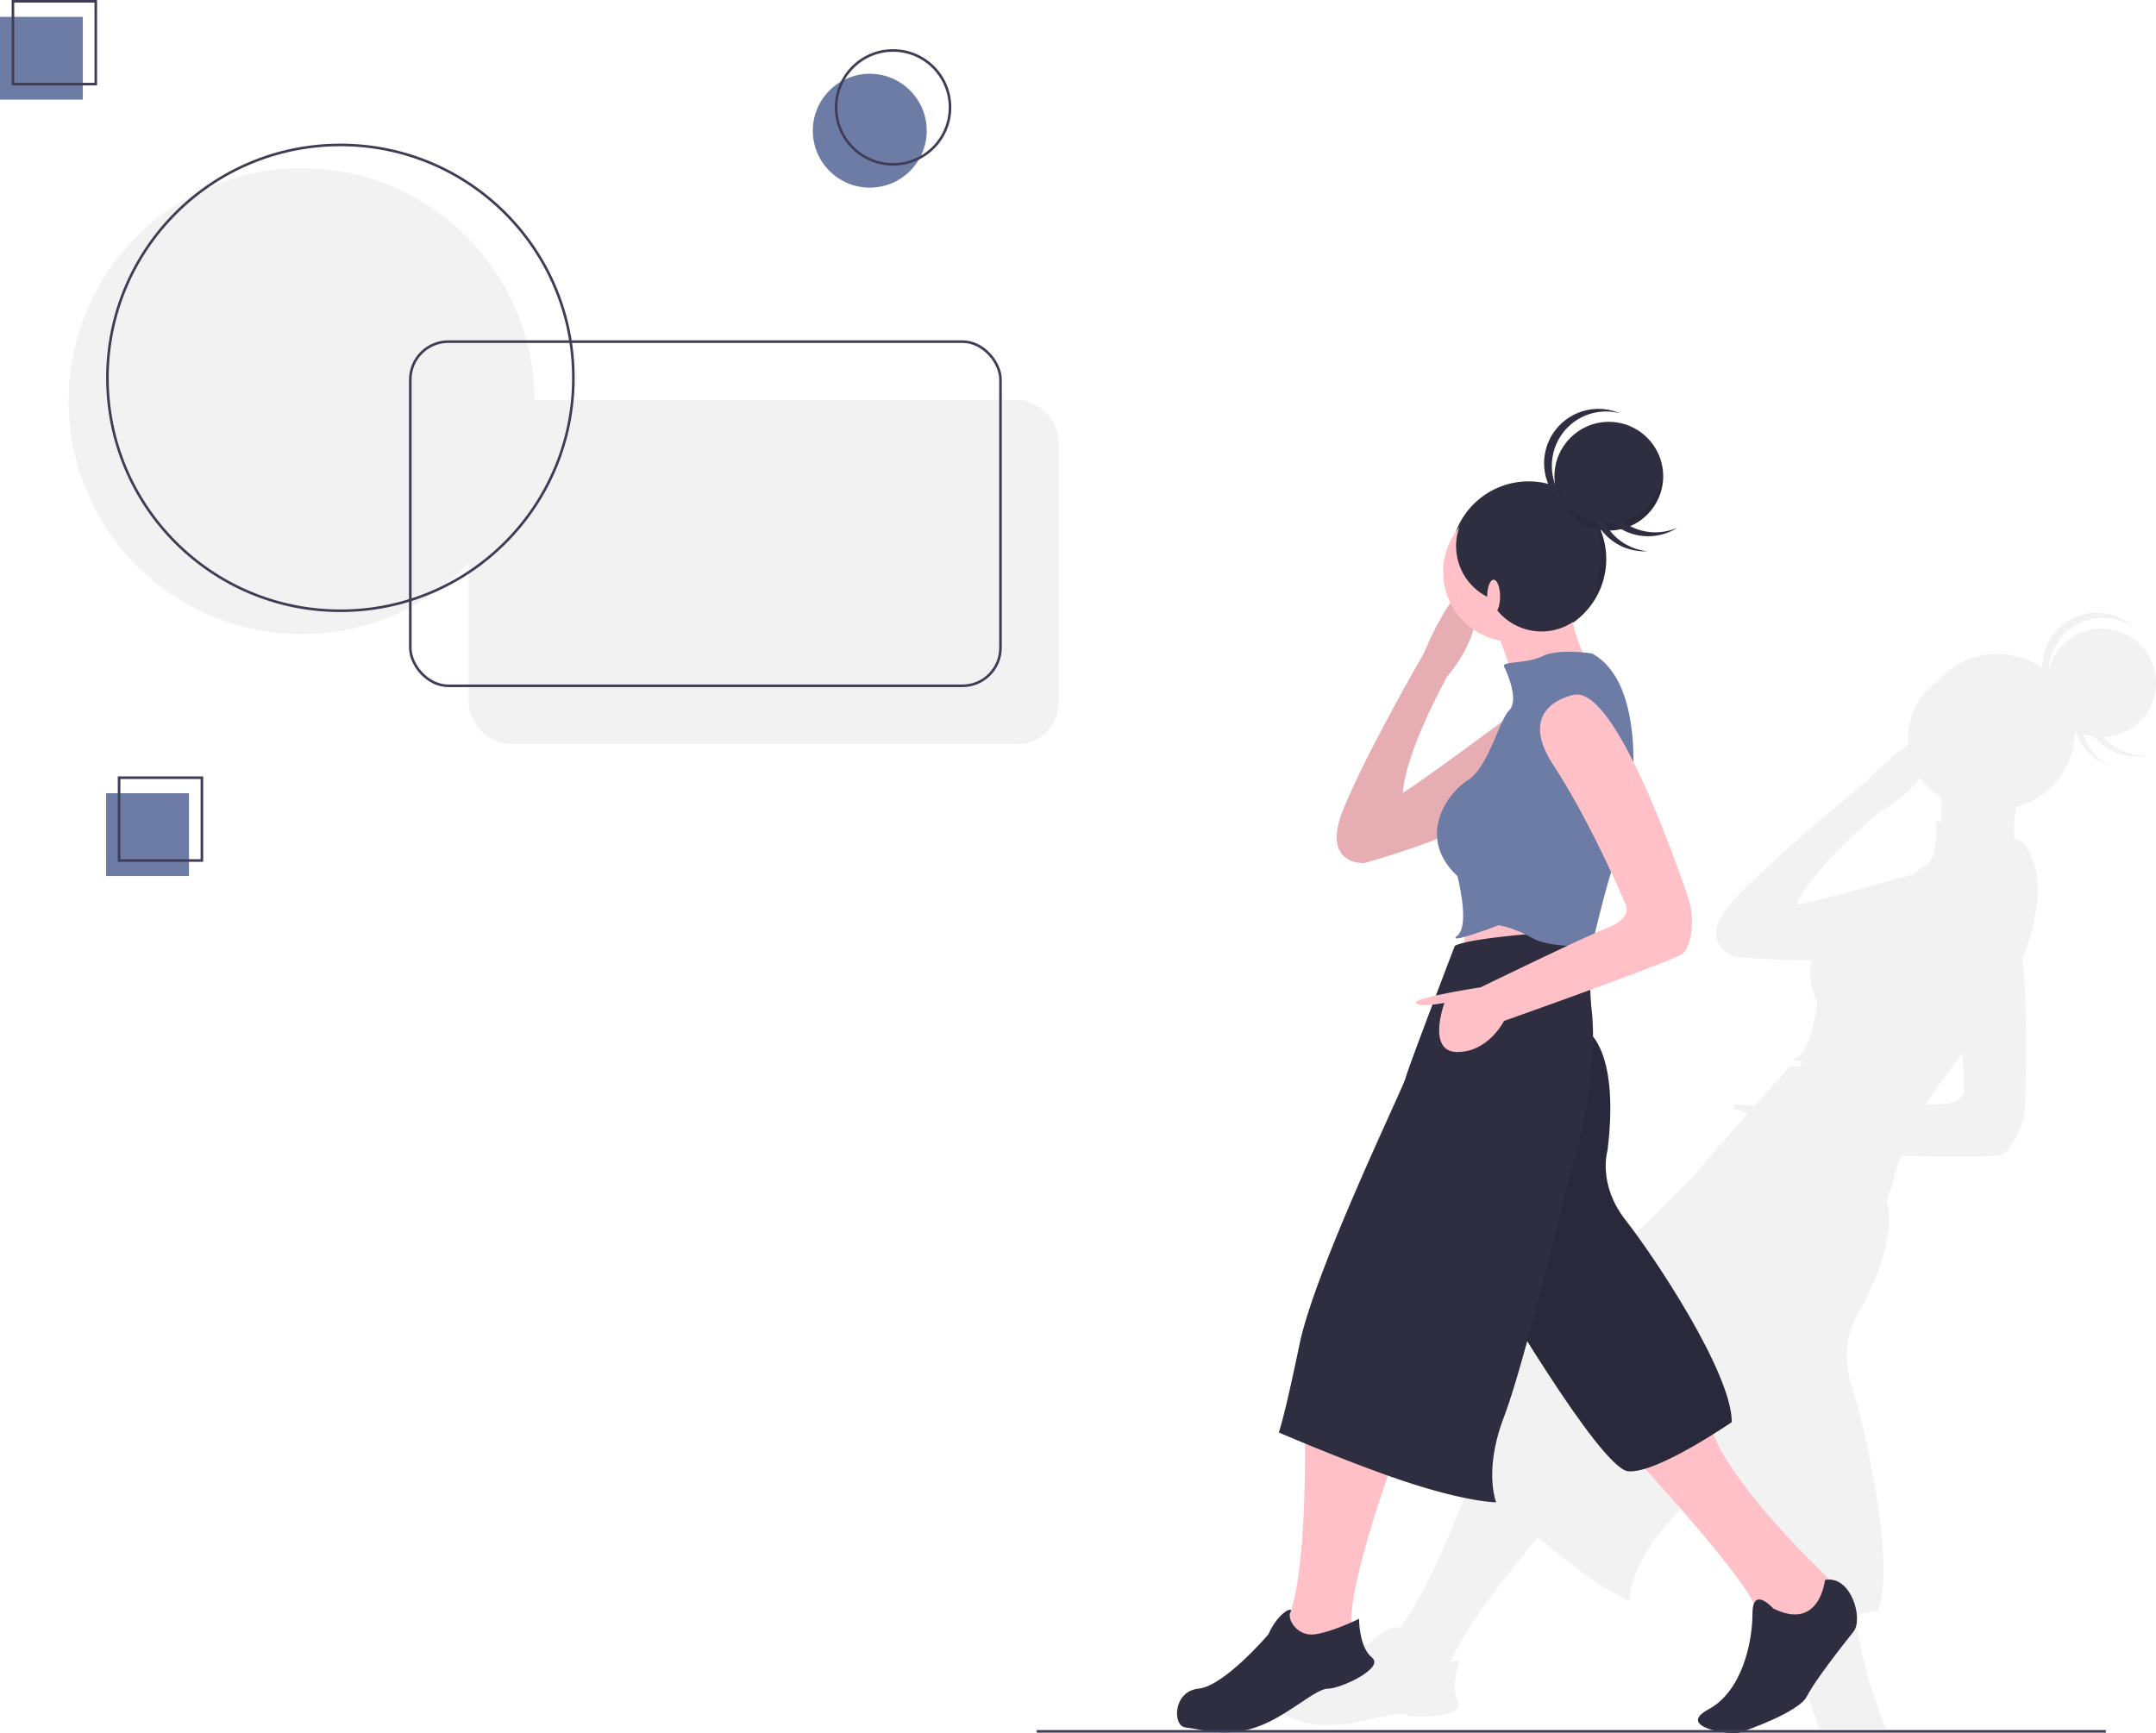 <svg id="ec9d6ccb-2de2-4d6a-b855-5099826210b3" data-name="Layer 1" xmlns="http://www.w3.org/2000/svg" width="832.88" height="669.688" viewBox="0 0 832.88 669.688"><title>design thinking</title><path d="M1002.96,359.166a20.981,20.981,0,0,0-26.51,10.73c-.21.45-.42.9-.61,1.37a22.621,22.621,0,0,0-.88,3.03,20.986,20.986,0,0,1,28.5-19.22,20.664,20.664,0,0,1,4.66,2.52,20.978,20.978,0,0,0-35.59,15.58,30.069,30.069,0,0,0-39.97,4.56,27.005,27.005,0,0,0-11.76,24.97c-7.31,4.63-16.61,14.48-16.61,14.48s-34.13,27.63-50.4,44.95c-16.27,17.33-.04,22.48-.04,22.48s16.33,1.54,29.71,1.31c-1.24,4.56-.9,9.98,2.13,16.23,0,0-2.13,19.53-8.23,21.48-2.29.73-.54,1.19,2.52,1.48l-1.06,2.03a15.342,15.342,0,0,0-3.82-.14s-6.32,7.05-13.67,15.3c-4.6-.68-8.29-.96-8.2-.11.11,1.18,3.01,2.22,5.69,2.93-8.97,10.09-18.57,20.97-19.8,22.72-2.36,3.38-59.14,56.6-75.11,81.53-15.97,24.94-19.63,28.9-19.63,28.9s3.11,3.04,7.92,7.59c-5.19,13.86-17.55,45.15-28.09,58.36.37-1.2-5.28-.72-11.45,5.46,0,0-.58.32-1.6.84-5.37,2.78-22.97,11.34-31.12,9.12-9.7-2.64-14.61,9.98-10.03,12.22,4.95,2.44,12.57,9.1,25.21,9.66a64.189,64.189,0,0,0,15.94-1.84c6.95-1.5,12.86-3.2,15.57-2.16,4.67,1.78,23.41.39,20.17-5.13-3.24-5.53.69-15.8.69-15.8s-1.3.13-3.29.24c4.66-12.62,23.04-35.48,33.5-47.91,2.72,2.31,5.41,4.55,8,6.62,18.04,14.4,27.38,17.97,27.38,17.97s-.38-12.99,14.6-29.74c4.62-5.17,11.52-14.16,18.85-24.11,4.89,25.01,12.39,57.9,18.47,60.88a18.02,18.02,0,0,0,6.4,1.41c3.88,9.9,10.19,26.42,14.88,40.95h25.84c-5.68-14.6-11.08-31.55-11.34-44,4.96-.98,8.37-1.8,8.37-1.8,6.79-17.75-5.14-70.5-10.41-87.51-5.27-17,3.12-27.71,3.12-27.71,12.94-24.45,12.31-37.27,10.49-43.08a89.563,89.563,0,0,0,2.85-8.57c.88-3.2,1.77-6.07,2.65-8.64,17.7.27,35.88.36,38.26-.32,1.68-.48,3.35-2.28,4.8-4.42a29.627,29.627,0,0,0,4.95-15.54c.44-11.38,1.01-35.74-.99-56.03,6.08-15.74,9.3-34.04.03-44.86,0,0-1.26-.71-3.17-1.64a55.586,55.586,0,0,1,.6-12.11,29.618,29.618,0,0,0,6.26-2.32c.43-.22.85-.44,1.27-.68.84-.47,1.65-.99,2.44-1.54a29.846,29.846,0,0,0,10.78-13.83c.19-.5.37-1,.53-1.5.06-.17.1-.34.15-.51.11-.34.21-.67.3-1,.05-.21.1-.41.14-.61.08-.3.16-.61.22-.91.05-.22.08-.43.12-.65.06-.29.11-.58.16-.88.04-.22.06-.44.09-.66.04-.28.08-.57.11-.86.03-.23.04-.45.06-.67.03-.29.05-.57.06-.85.02-.23.02-.45.03-.68.01-.28.02-.56.02-.84,0-.23-.01-.45-.01-.68v-.01c.09.05.17.1.26.15a21.039,21.039,0,0,0,13.74,14.06,21.087,21.087,0,0,1-10.74-12.69,20.747,20.747,0,0,0,4.3,1.05,21.024,21.024,0,0,0,20.52,7.26,21.076,21.076,0,0,1-16.86-7.06,21.371,21.371,0,0,0,3.92-.53,20.663,20.663,0,0,0,3.82-1.28,21.225,21.225,0,0,0,6.59-4.63,20.81,20.81,0,0,0,2.55-3.24,21.445,21.445,0,0,0,1.91-3.8c.18-.47.32-.95.46-1.43a20.961,20.961,0,0,0-12.57-25.69Zm-279.76,386.17a2.267,2.267,0,0,1,.48-.57C723.52,744.956,723.36,745.156,723.2,745.336Zm199.96-292.75c-13.34,3.73-37.44,10.36-45.77,12.02,6.89-14.83,31.99-35.8,31.99-35.8s10.18-5.33,16.04-13.42a26.817,26.817,0,0,0,8.15,7.74c.03,3.1-.01,6.29-.19,9.32-1.31-.23-2.09-.18-2.02.49.22,2.23.95,14.29-4.21,16.6A15.983,15.983,0,0,0,923.16,452.586Zm9.44,88.98c-1.31.02-3.12.09-5.27.21,3.41-4.99,9.29-13.43,14.28-19.79.58,8.24.75,13.68.75,13.68S943.37,541.406,932.6,541.566Z" transform="translate(-183.56 -114.906)" fill="#f2f2f2"/><circle cx="590.5" cy="216" r="30" fill="#2f2e41"/><path d="M794.249,308.717a30,30,0,0,1-42.379,42.379,30,30,0,1,0,42.379-42.379Z" transform="translate(-183.56 -114.906)" opacity="0.1"/><circle cx="621.5" cy="184" r="21" fill="#2f2e41"/><path d="M805.06,316.906a20.986,20.986,0,0,1-20.924-19.5c-.035.497-.076.994-.076,1.5a21,21,0,0,0,42,0c0-.506-.041-1.003-.076-1.5A20.986,20.986,0,0,1,805.06,316.906Z" transform="translate(-183.56 -114.906)" opacity="0.1"/><path d="M783.06,294.906a20.927,20.927,0,0,1,26.257-20.31,20.991,20.991,0,1,0-13.514,39.62A21.002,21.002,0,0,1,783.06,294.906Z" transform="translate(-183.56 -114.906)" fill="#2f2e41"/><path d="M802.016,313.371a20.927,20.927,0,0,1,18.858-27.319,20.991,20.991,0,1,0-.857,41.852A21.002,21.002,0,0,1,802.016,313.371Z" transform="translate(-183.56 -114.906)" fill="#2f2e41"/><path d="M808.775,315.008a20.927,20.927,0,0,1,2.936-33.065,20.991,20.991,0,1,0,19.89,36.834A21.002,21.002,0,0,1,808.775,315.008Z" transform="translate(-183.56 -114.906)" fill="#2f2e41"/><path d="M798.56,373.406s-32,22-30,12c1.12-5.62-3.13-17.57-7.07-26.95-3.06-7.3-5.93-13.05-5.93-13.05l35-9a55.551,55.551,0,0,0,.13,16.05A51.388,51.388,0,0,0,798.56,373.406Z" transform="translate(-183.56 -114.906)" fill="#ffc1c7"/><polygon points="567 352.5 565 369.5 593 366.5 598 348.5 567 352.5" fill="#ffc1c7"/><path d="M716.56,441.406l-6,7s-17,1-8-21,31-60,31-60,14-34,19-21-10,30-10,30-19,34-17,49Z" transform="translate(-183.56 -114.906)" fill="#ffc1c7"/><path d="M716.56,441.406l-6,7s-17,1-8-21,31-60,31-60,14-34,19-21-10,30-10,30-19,34-17,49Z" transform="translate(-183.56 -114.906)" opacity="0.1"/><path d="M812.56,675.406s45,48,50,62-8,36-13,37-6,7,0,8,26-8,32-18,10-17,13-19,5-11,0-16-46-43-51-66Z" transform="translate(-183.56 -114.906)" fill="#ffc1c7"/><path d="M888.56,725.406s-2,20-20,11c0,0-8-9-8,2s-4,30-17,37,9,10,12,9,23-8,26-14,14-20,18-25S898.56,723.406,888.56,725.406Z" transform="translate(-183.56 -114.906)" fill="#2f2e41"/><path d="M795.56,512.406s14,6,9,47c0,0-4,13,7,27s41,59,41,78c0,0-29,20-40,19s-54-75-54-75Z" transform="translate(-183.56 -114.906)" fill="#2f2e41"/><path d="M795.56,512.406s14,6,9,47c0,0-4,13,7,27s41,59,41,78c0,0-29,20-40,19s-54-75-54-75Z" transform="translate(-183.56 -114.906)" opacity="0.1"/><path d="M687.56,665.406s2,72-10,80c0,0-16,23-26,23s-9,8-4,9,6,4,26-4,30-10,33-10,6-4,0-16,17-73,17-73Z" transform="translate(-183.56 -114.906)" fill="#ffc1c7"/><path d="M708.56,740.406s-10,5-17,6-10.937-6.08-9.469-8.54-4.531-.46-8.531,8.54c0,0-17,20-27,21s-10.078,14.538-5,15c5.5.5,15,4,27,0s23-15,28-15,22-8,17-12S708.56,740.406,708.56,740.406Z" transform="translate(-183.56 -114.906)" fill="#2f2e41"/><path d="M771.56,388.013s-42,31.394-48,34.394-13,26-13,26,36-10,42-17S771.56,388.013,771.56,388.013Z" transform="translate(-183.56 -114.906)" fill="#ffc1c7"/><path d="M771.56,388.013s-42,31.394-48,34.394-13,26-13,26,36-10,42-17S771.56,388.013,771.56,388.013Z" transform="translate(-183.56 -114.906)" opacity="0.1"/><circle cx="584.5" cy="221" r="27" fill="#ffc1c7"/><path d="M745.56,480.406s-18,47-19,51-35,74-41,103-8,34-8,34,30,13,52,20,32,7,32,7-5-12,3-33,24-88,24-88,12.794-39.501,10-68a106.444,106.444,0,0,1-.24-22.113,8.649,8.649,0,0,0-9.161-9.655C774.323,475.655,750.325,477.683,745.56,480.406Z" transform="translate(-183.56 -114.906)" fill="#2f2e41"/><path d="M798.56,367.406s-13-2-19,1-16,2-15,4,6,13,2,17-8,22-16,27-20,22-4,37c0,0,5,19,0,23s16-4,16-4a43.557,43.557,0,0,1,13,5c7,4,23,3,23,3s7-31,11-38S822.56,380.406,798.56,367.406Z" transform="translate(-183.56 -114.906)" fill="#6c7ca5"/><path d="M791.56,383.406s-23,4-8,27,28,54,28,54,3,5-7,9-49,23-49,23-26,4-25,6,11,0,11,0-7,19,5,19,18-12,18-12,65-23,69-26c1.4-1.05,2.31-3.325,2.901-5.839a29.641,29.641,0,0,0-.932-16.287C828.778,441.385,806.653,380.052,791.56,383.406Z" transform="translate(-183.56 -114.906)" fill="#ffc1c7"/><path d="M788.111,316.855A21.999,21.999,0,1,0,759.009,345.957a21.999,21.999,0,1,0,29.102-29.102Z" transform="translate(-183.56 -114.906)" fill="#2f2e41"/><ellipse cx="577" cy="230.5" rx="2.5" ry="6.5" fill="#ffc1c7"/><circle cx="336" cy="50.5" r="22" fill="#6c7ca5"/><rect x="41" y="306.5" width="32" height="32" fill="#6c7ca5"/><rect x="181" y="154.5" width="228" height="133" rx="16.004" fill="#f2f2f2"/><circle cx="116.5" cy="155" r="90" fill="#f2f2f2"/><circle cx="131.5" cy="146" r="90" fill="none" stroke="#3f3d56" stroke-miterlimit="10"/><rect x="158.5" y="132" width="228" height="133" rx="14.693" fill="none" stroke="#3f3d56" stroke-miterlimit="10"/><circle cx="345" cy="41.5" r="22" fill="none" stroke="#3f3d56" stroke-miterlimit="10"/><rect x="46" y="300.5" width="32" height="32" fill="none" stroke="#3f3d56" stroke-miterlimit="10"/><rect y="6.5" width="32" height="32" fill="#6c7ca5"/><rect x="5" y="0.5" width="32" height="32" fill="none" stroke="#3f3d56" stroke-miterlimit="10"/><line x1="400.5" y1="669" x2="813.5" y2="669" fill="none" stroke="#3f3d56" stroke-miterlimit="10"/></svg>